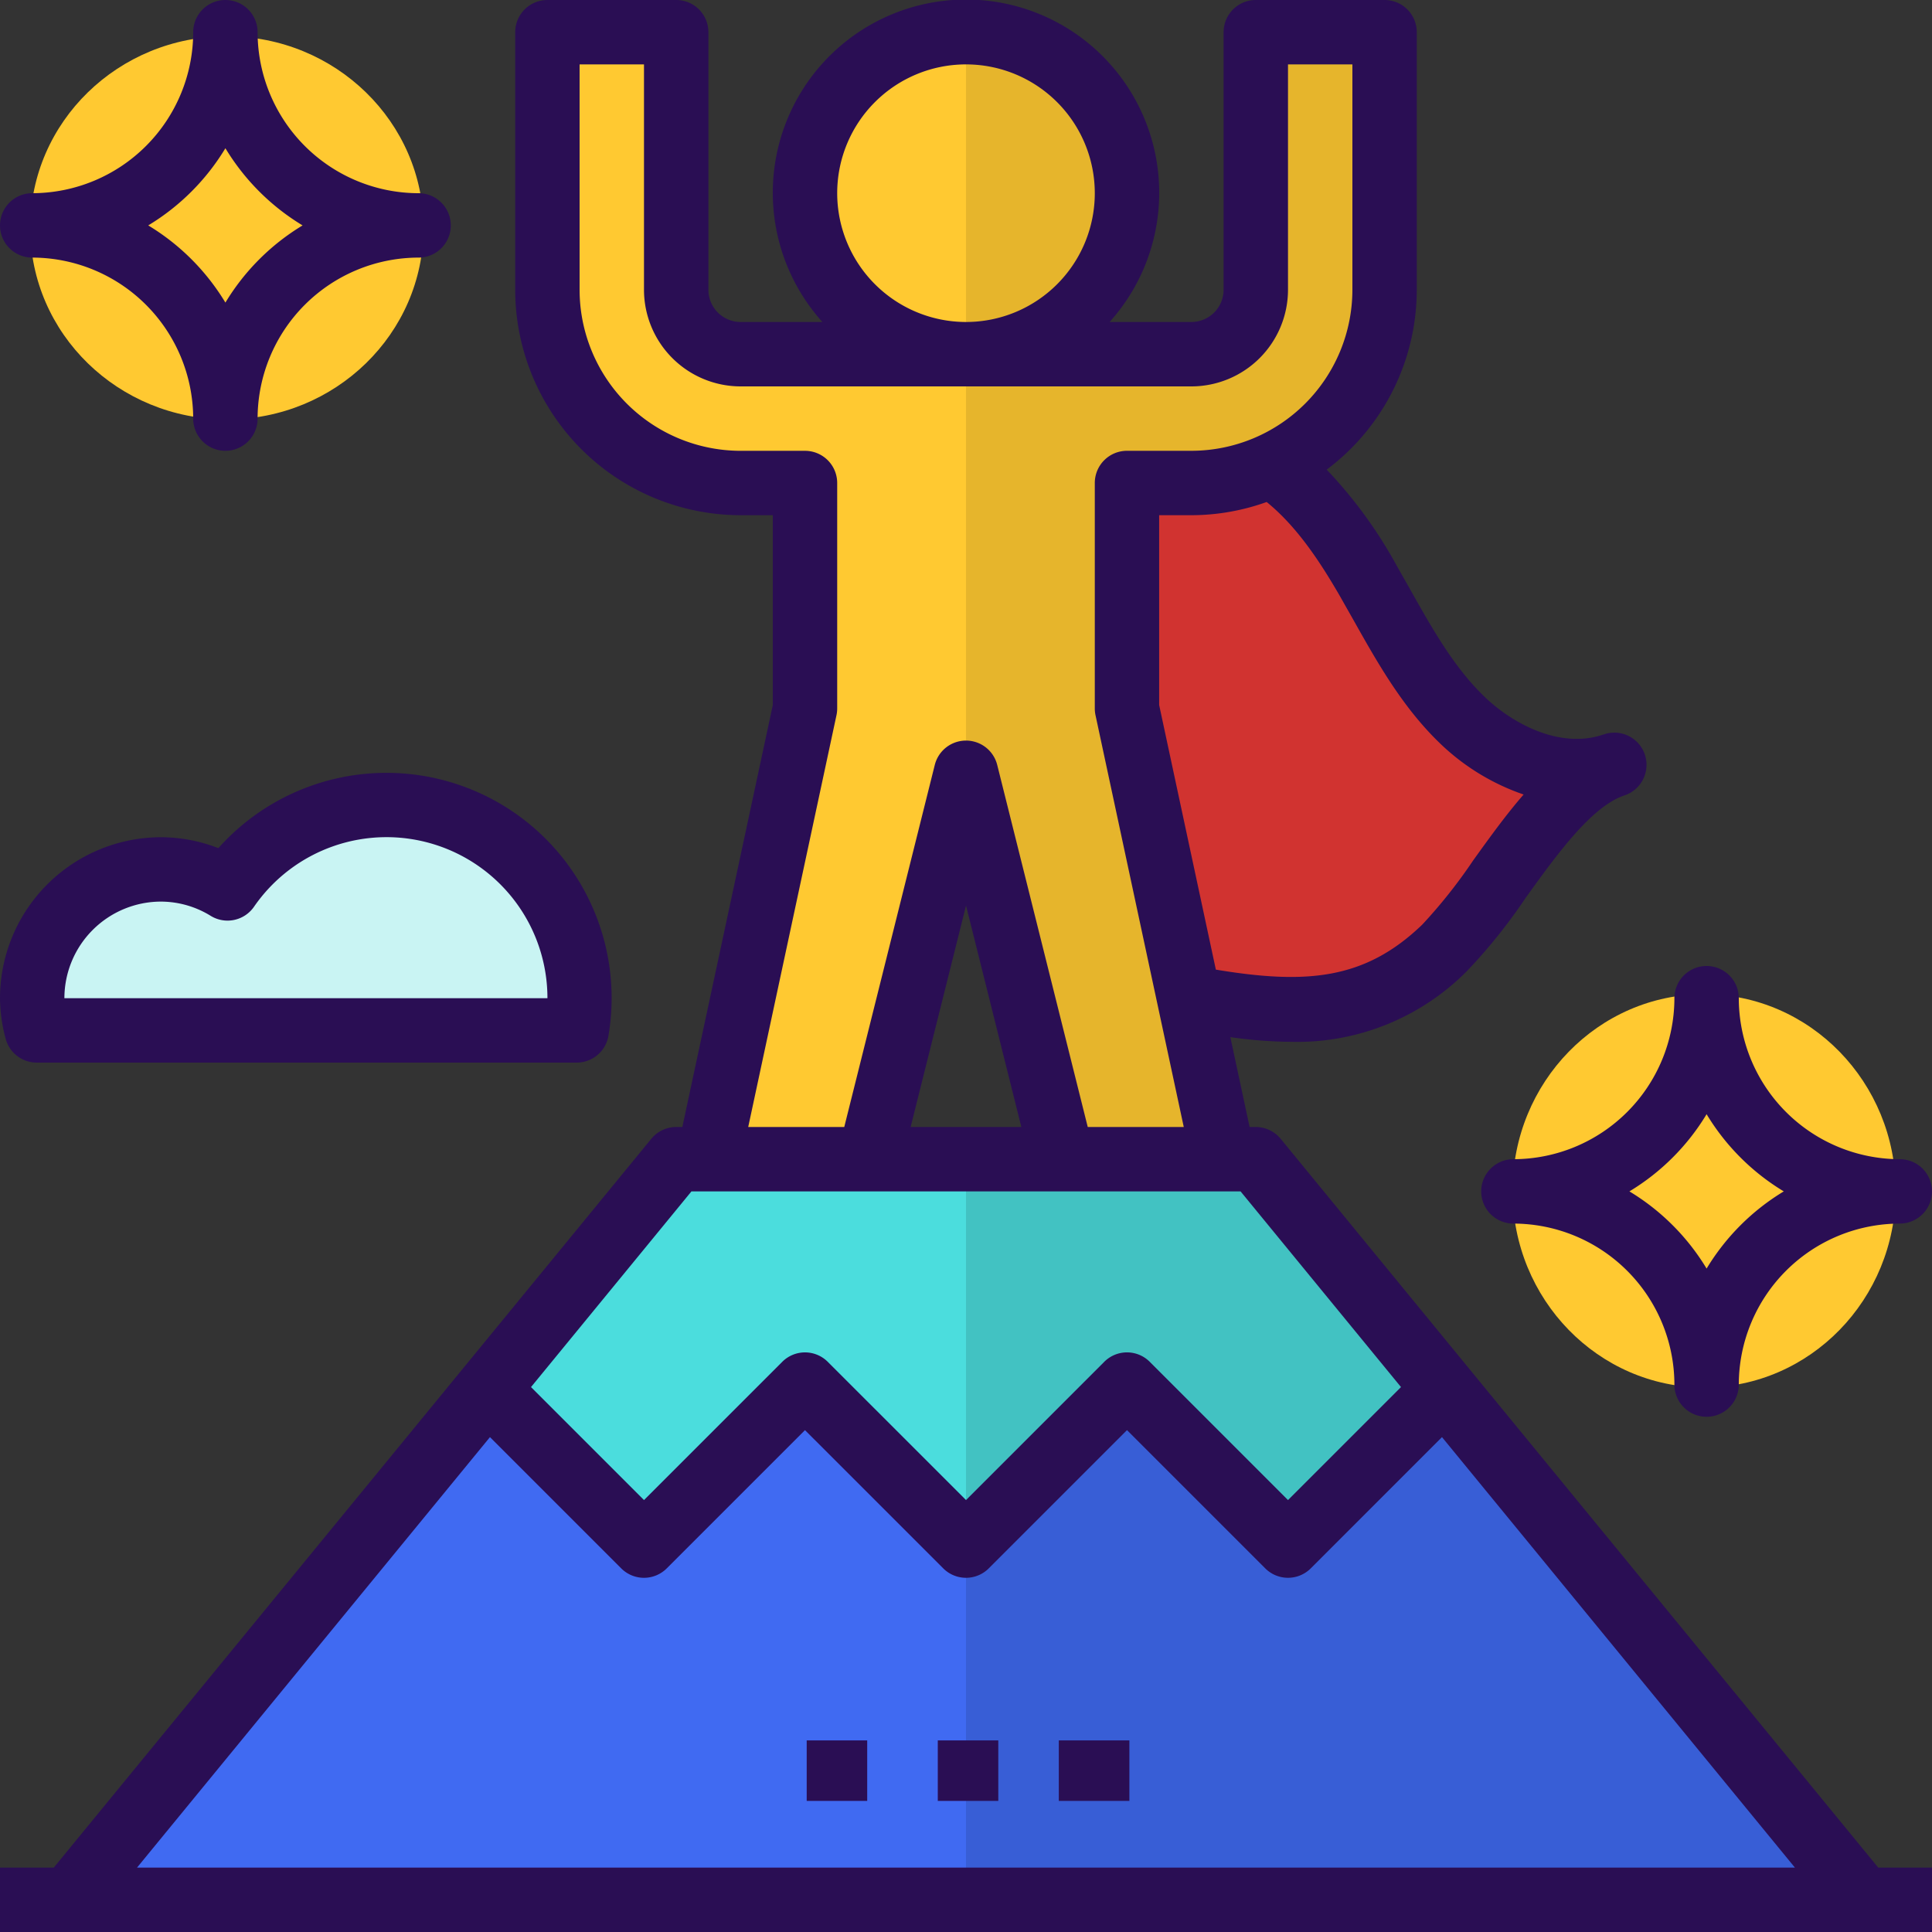 <svg id="success" xmlns="http://www.w3.org/2000/svg" width="191.595" height="191.595" viewBox="0 0 191.595 191.595">
  <rect x="0" y="0" width="191.595" height="191.595" fill="#333333" stroke="none"/>
  <g id="Group_113" data-name="Group 113" transform="translate(54.285 3.193)">
    <circle id="Ellipse_45" data-name="Ellipse 45" cx="16" cy="16" r="16" transform="translate(25.715 0.401)" fill="#ffc931"/>
    <path id="Path_354" data-name="Path 354" d="M177.512,81.445l9.58,38.319h15.966l-9.58-44.705V52.705h6.387a19.089,19.089,0,0,0,7.932-1.734c-.354-.236-.7-.479-1.073-.69.374.211.718.457,1.073.69a19.144,19.144,0,0,0,11.227-17.426V8H206.251V33.546a6.385,6.385,0,0,1-6.386,6.386H155.159a6.385,6.385,0,0,1-6.386-6.386V8H136V33.546a19.158,19.158,0,0,0,19.159,19.159h6.386V75.058l-9.58,44.705h15.966Z" transform="translate(-136 -8)" fill="#ffc931"/>
  </g>
  <path id="Path_355" data-name="Path 355" d="M138.031,359.966,122.064,344,106.1,359.966,90.132,344,74.166,359.966l-15.51-15.51L17.144,395.092H195.052L153.54,344.457Zm-47.9,22.353h0Zm12.773,0h0Zm12.773,0h0Z" transform="translate(-10.301 -206.69)" fill="#406af2"/>
  <path id="Path_356" data-name="Path 356" d="M152.62,310.353l15.966,15.966,15.966-15.966,15.966,15.966,15.51-15.51L197.325,288H139.847l-18.7,22.809,15.51,15.51Z" transform="translate(-72.789 -173.043)" fill="#4bdddd"/>
  <g id="Group_114" data-name="Group 114" transform="translate(3.193 3.193)">
    <ellipse id="Ellipse_46" data-name="Ellipse 46" cx="19.5" cy="19" rx="19.5" ry="19" transform="translate(-0.193 0.401)" fill="#ffc931"/>
    <ellipse id="Ellipse_47" data-name="Ellipse 47" cx="19" cy="19.5" rx="19" ry="19.5" transform="translate(146.807 95.401)" fill="#ffc931"/>
  </g>
  <path id="Path_357" data-name="Path 357" d="M8.45,222.353H62A19.143,19.143,0,0,0,27.37,208.271,12.659,12.659,0,0,0,8.45,222.353Z" transform="translate(-4.807 -120.169)" fill="#c9f4f3"/>
  <path id="Path_358" data-name="Path 358" d="M286.387,167.439c9.759,1.807,17.582,2.264,25.108-4.991,4.93-4.755,10.206-15.9,16.777-18.134-5.215,1.772-11.087-.655-15.047-4.483s-6.473-8.864-9.216-13.642-5.971-9.554-10.761-12.268l-3.669,2.427H280V138.7Z" transform="translate(-168.236 -68.448)" fill="#d13330"/>
  <path id="Path_359" data-name="Path 359" d="M265.546,288H240v38.319l15.966-15.966,15.966,15.966,15.51-15.51L268.739,288Z" transform="translate(-144.203 -173.043)" fill="#42c2c2"/>
  <path id="Path_360" data-name="Path 360" d="M240,395.092h88.954l-41.512-50.635-15.51,15.51L255.966,344,240,359.966Z" transform="translate(-144.203 -206.69)" fill="#385ed6"/>
  <g id="Group_115" data-name="Group 115" transform="translate(95.797 3.193)">
    <path id="Path_361" data-name="Path 361" d="M255.966,23.966A15.968,15.968,0,0,0,240,8V39.932A15.968,15.968,0,0,0,255.966,23.966Z" transform="translate(-240 -8)" fill="#e6b52c"/>
    <path id="Path_362" data-name="Path 362" d="M249.58,119.764h15.966l-9.58-44.705V52.705h6.387a19.2,19.2,0,0,0,19.159-19.159V8H268.739V33.546a6.385,6.385,0,0,1-6.386,6.386H240V81.445Z" transform="translate(-240 -8)" fill="#e6b52c"/>
  </g>
  <g id="Group_116" data-name="Group 116">
    <path id="Path_363" data-name="Path 363" d="M127,112.932a3.2,3.2,0,0,0-2.468-1.169h-.61l-1.91-8.912a44.36,44.36,0,0,0,6.026.466A23.7,23.7,0,0,0,145.475,96.3a54.3,54.3,0,0,0,5.812-7.245c3.05-4.237,6.5-9.043,9.768-10.161,0,0,.006,0,.013-.006a3.193,3.193,0,1,0-2.056-6.045H159c-4.311,1.478-9.05-1.108-11.793-3.758-3.021-2.915-5.151-6.7-7.405-10.71l-1.261-2.222a45.408,45.408,0,0,0-6.974-9.58A22.3,22.3,0,0,0,140.5,28.739V3.193A3.192,3.192,0,0,0,137.31,0H124.537a3.192,3.192,0,0,0-3.193,3.193V28.739a3.2,3.2,0,0,1-3.193,3.193h-8.111a19.16,19.16,0,1,0-28.484,0H73.445a3.2,3.2,0,0,1-3.193-3.193V3.193A3.192,3.192,0,0,0,67.058,0H54.285a3.192,3.192,0,0,0-3.193,3.193V28.739A22.379,22.379,0,0,0,73.445,51.092h3.193V69.916l-8.97,41.847h-.61a3.2,3.2,0,0,0-2.468,1.169L5.333,185.208H0v6.386H191.595v-6.386h-5.333Zm6-53.6,1.233,2.175c2.379,4.231,4.841,8.606,8.532,12.173a22.417,22.417,0,0,0,8.331,5.112c-1.75,2.012-3.388,4.289-5,6.53a51.051,51.051,0,0,1-5.058,6.377c-5.7,5.492-11.534,5.936-20.462,4.458l-5.623-26.242V51.092h3.193a22.2,22.2,0,0,0,7.469-1.309C128.656,52.254,130.965,55.786,133.005,59.334ZM83.024,19.159A12.773,12.773,0,1,1,95.8,31.932,12.786,12.786,0,0,1,83.024,19.159Zm-.07,51.762a3.168,3.168,0,0,0,.07-.671V47.9a3.192,3.192,0,0,0-3.193-3.193H73.445A15.984,15.984,0,0,1,57.478,28.739V6.386h6.386V28.739a9.591,9.591,0,0,0,9.58,9.58H118.15a9.591,9.591,0,0,0,9.58-9.58V6.386h6.386V28.739A15.984,15.984,0,0,1,118.15,44.705h-6.386A3.192,3.192,0,0,0,108.57,47.9V70.251a3.168,3.168,0,0,0,.07.671l8.753,40.842h-9.522l-8.976-35.9a3.192,3.192,0,0,0-6.195,0l-8.976,35.9H74.2Zm18.332,40.842H90.308L95.8,89.8ZM68.569,118.15h54.458l15.909,19.405L127.73,148.76l-13.709-13.709a3.19,3.19,0,0,0-4.515,0L95.8,148.76,82.089,135.052a3.19,3.19,0,0,0-4.515,0L63.865,148.76,52.66,137.555ZM13.59,185.208l35-42.69,13.016,13.016a3.19,3.19,0,0,0,4.515,0l13.709-13.709L93.54,155.533a3.19,3.19,0,0,0,4.515,0l13.709-13.709,13.709,13.709a3.192,3.192,0,0,0,4.515,0L143,142.518l35,42.69Z" fill="#2a0e54"/>
    <rect id="Rectangle_106" data-name="Rectangle 106" width="6" height="6" transform="translate(93 172.595)" fill="#2a0e54"/>
    <rect id="Rectangle_107" data-name="Rectangle 107" width="7" height="6" transform="translate(105 172.595)" fill="#2a0e54"/>
    <rect id="Rectangle_108" data-name="Rectangle 108" width="6" height="6" transform="translate(80 172.595)" fill="#2a0e54"/>
    <path id="Path_364" data-name="Path 364" d="M19.159,41.512a3.193,3.193,0,0,0,6.386,0A15.984,15.984,0,0,1,41.512,25.546a3.193,3.193,0,0,0,0-6.386A15.984,15.984,0,0,1,25.546,3.193a3.193,3.193,0,0,0-6.386,0A15.984,15.984,0,0,1,3.193,19.159a3.193,3.193,0,0,0,0,6.386A15.984,15.984,0,0,1,19.159,41.512ZM22.353,14.7a22.563,22.563,0,0,0,7.654,7.654,22.563,22.563,0,0,0-7.654,7.654A22.563,22.563,0,0,0,14.7,22.353,22.563,22.563,0,0,0,22.353,14.7Z" fill="#2a0e54"/>
    <path id="Path_365" data-name="Path 365" d="M409.512,259.159a15.984,15.984,0,0,1-15.966-15.966,3.193,3.193,0,1,0-6.386,0,15.984,15.984,0,0,1-15.966,15.966,3.193,3.193,0,0,0,0,6.386,15.984,15.984,0,0,1,15.966,15.966,3.193,3.193,0,1,0,6.386,0,15.984,15.984,0,0,1,15.966-15.966,3.193,3.193,0,0,0,0-6.386Zm-19.159,10.847a22.535,22.535,0,0,0-7.654-7.654,22.535,22.535,0,0,0,7.654-7.654,22.535,22.535,0,0,0,7.654,7.654A22.563,22.563,0,0,0,390.353,270.007Z" transform="translate(-221.111 -144.203)" fill="#2a0e54"/>
    <path id="Path_366" data-name="Path 366" d="M3.647,220.739H57.191a3.194,3.194,0,0,0,3.149-2.666,22.333,22.333,0,0,0-38.686-18.6,15.668,15.668,0,0,0-5.687-1.083A15.984,15.984,0,0,0,0,214.353a15.777,15.777,0,0,0,.556,4A3.192,3.192,0,0,0,3.647,220.739Zm12.32-15.966a9.436,9.436,0,0,1,4.94,1.421,3.19,3.19,0,0,0,4.282-.91,15.96,15.96,0,0,1,29.1,9.069H6.386A9.591,9.591,0,0,1,15.966,204.773Z" transform="translate(0 -115.362)" fill="#2a0e54"/>
  </g>
</svg>

